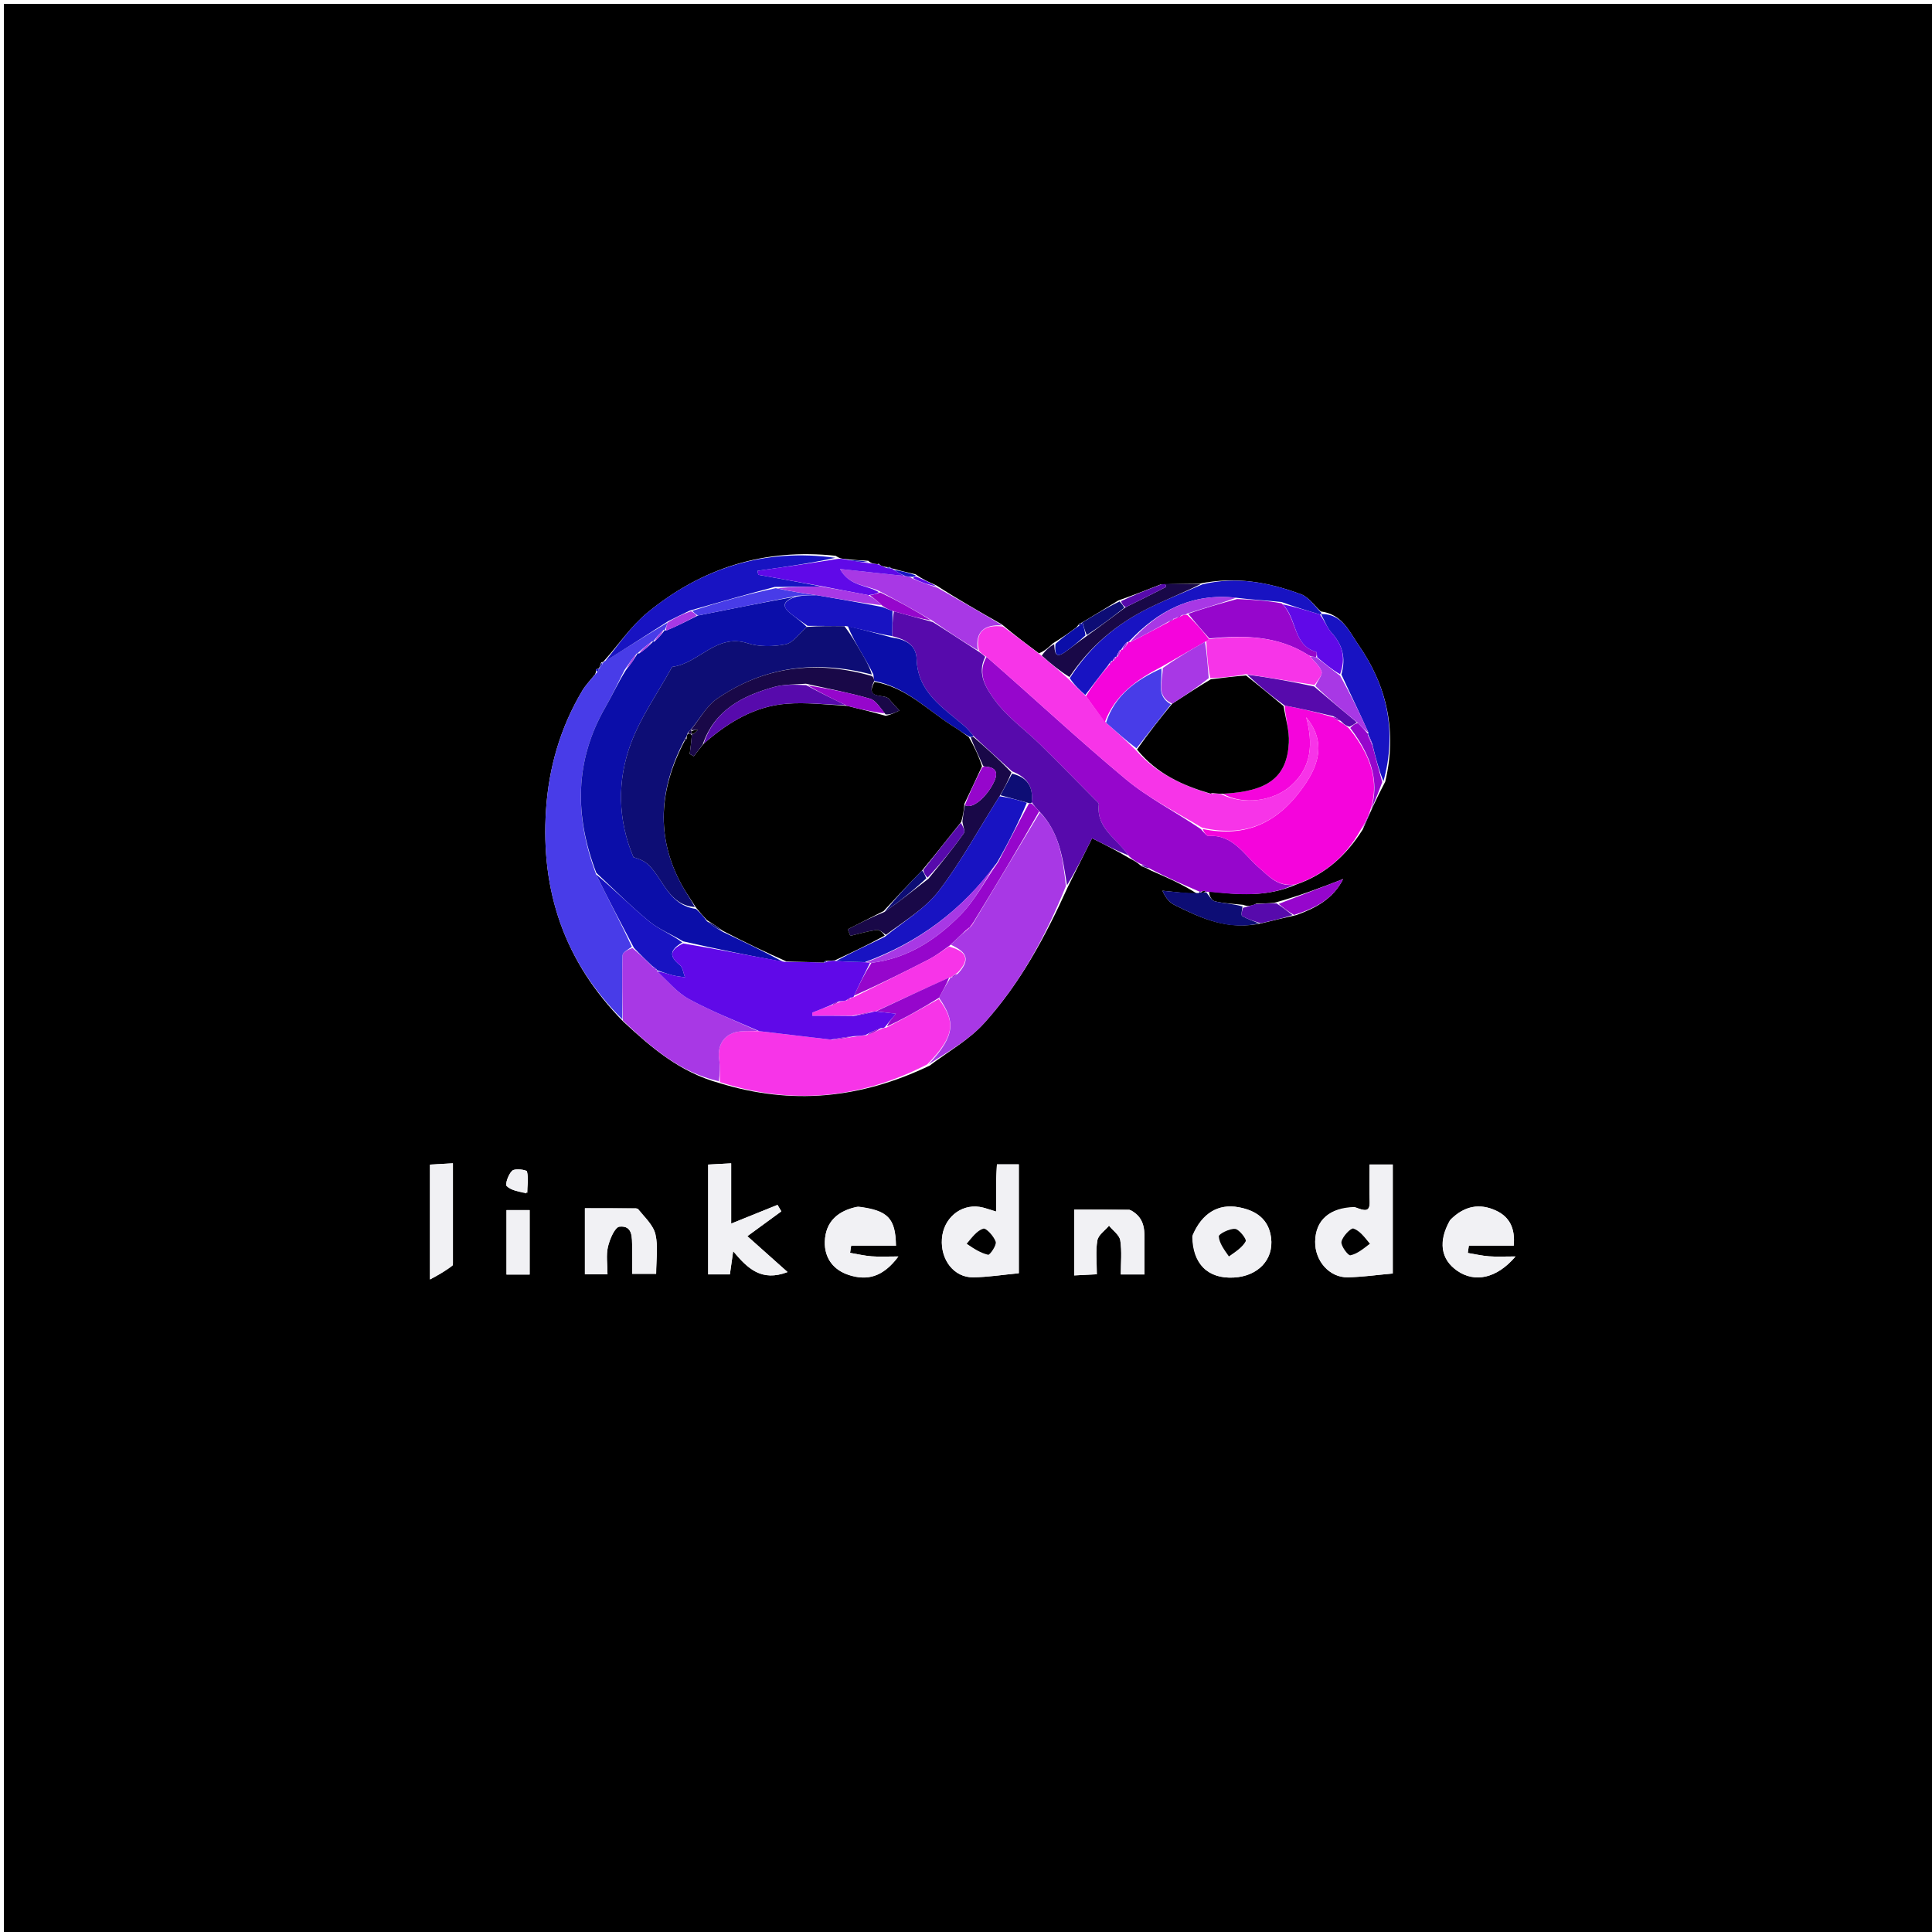 <svg version="1.1" id="Layer_1" xmlns="http://www.w3.org/2000/svg" xmlns:xlink="http://www.w3.org/1999/xlink" x="0px" y="0px"
	 width="100%" viewBox="0 0 500 500" enable-background="new 0 0 500 500" xml:space="preserve">
<path fill="#000000" opacity="1" stroke="none" 
	d="
M331,501 
	C220.667,501 110.833,501 1,501 
	C1,334.333 1,167.667 1,1 
	C167.667,1 334.333,1 501,1 
	C501,167.667 501,334.333 501,501 
	C444.5,501 388,501 331,501 
M155.012,173.002 
	C155.012,173.002 155.004,172.978 154.628,173.088 
	C154.485,173.163 154.215,173.25 154.22,173.311 
	C154.241,173.522 154.357,173.724 154.012,174.509 
	C152.894,175.921 151.6,177.229 150.686,178.762 
	C145.023,188.262 142.025,198.663 141.305,209.609 
	C139.931,230.512 145.992,248.838 161.347,264.425 
	C168.536,271.07 175.876,277.476 186.231,280.312 
	C204.73,286.015 222.614,284.414 240.612,275.767 
	C245.33,272.171 250.711,269.177 254.634,264.859 
	C263.961,254.592 270.52,242.452 276.449,229.337 
	C278.544,225.128 280.638,220.92 282.622,216.934 
	C286.279,218.778 289.187,220.244 292.449,222.201 
	C293.334,222.648 294.219,223.094 295.425,224.177 
	C296.081,224.412 296.737,224.648 297.868,225.299 
	C302.061,227.122 306.253,228.944 310.05,231.466 
	C306.978,231.149 303.906,230.832 300.834,230.515 
	C301.743,232.588 302.803,233.635 304.07,234.263 
	C310.922,237.662 317.841,240.886 326.704,238.897 
	C329.399,238.236 332.095,237.574 335.535,236.814 
	C340.516,235.003 345.021,232.619 347.602,227.499 
	C341.762,229.746 336.348,231.83 329.777,233.652 
	C328.246,233.76 326.714,233.869 325.048,233.871 
	C325.048,233.871 325.238,233.845 324.465,234.185 
	C323.653,234.408 322.842,234.63 321.742,234.17 
	C319.29,233.9 316.789,233.832 314.411,233.256 
	C313.499,233.036 312.867,231.657 312.915,230.691 
	C320.348,231.514 327.777,232.301 335.626,228.853 
	C342.883,226.285 348.319,221.575 352.691,214.639 
	C354.42,210.672 356.15,206.704 358.493,202.31 
	C361.573,189.451 359.029,177.598 351.568,166.893 
	C349.225,163.531 347.447,158.97 341.816,158.238 
	C340.136,156.722 338.704,154.536 336.733,153.806 
	C328.489,150.751 319.993,149.076 310.322,151.065 
	C307.256,151.075 304.19,151.085 300.339,151.269 
	C296.923,152.614 293.506,153.958 289.401,155.415 
	C286.319,157.304 283.237,159.193 280.083,161.078 
	C280.083,161.078 280.05,161.144 279.587,161.246 
	C279.288,161.422 279.134,161.684 278.554,162.375 
	C276.775,163.681 274.996,164.988 272.541,166.46 
	C271.516,167.429 270.491,168.398 268.883,169.077 
	C265.775,166.766 262.666,164.456 259.269,161.587 
	C253.686,158.409 248.103,155.232 242.248,151.456 
	C240.513,150.698 238.777,149.94 236.949,148.628 
	C235.036,148.186 233.122,147.743 230.878,147.112 
	C230.878,147.112 230.496,147.106 230.345,146.737 
	C229.991,146.801 229.637,146.866 228.317,146.505 
	C227.992,146.369 227.668,146.233 227.49,145.939 
	C227.49,145.939 227.361,145.835 227.361,145.835 
	C227.361,145.835 227.423,146.1 226.584,145.948 
	C226.02,145.883 225.456,145.818 224.701,145.128 
	C222.914,145.04 221.127,144.952 218.478,144.631 
	C217.884,144.586 217.29,144.541 216.256,143.84 
	C197.946,141.839 181.666,146.95 167.571,158.531 
	C163.267,162.067 160.048,166.924 156.199,171.181 
	C156.199,171.181 156.187,171.314 155.599,171.428 
	C155.396,171.957 155.193,172.486 155.012,173.002 
M350.549,312.381 
	C344.13,312.513 340.451,315.743 340.365,321.322 
	C340.287,326.338 344.071,330.664 348.813,330.564 
	C352.635,330.484 356.447,329.936 360.446,329.579 
	C360.446,320.231 360.446,310.865 360.446,301.379 
	C358.401,301.379 356.649,301.379 354.44,301.379 
	C354.44,304.727 354.347,307.852 354.468,310.969 
	C354.578,313.814 353.091,313.356 350.549,312.381 
M257.792,305.848 
	C257.792,308.294 257.792,310.741 257.792,313.548 
	C256.001,313.031 254.789,312.531 253.53,312.343 
	C248.519,311.594 244.151,315.333 243.772,320.603 
	C243.381,326.039 246.896,330.623 251.824,330.568 
	C255.736,330.525 259.642,329.892 263.669,329.51 
	C263.669,320.266 263.669,310.889 263.669,301.332 
	C261.648,301.332 259.889,301.332 258.006,301.332 
	C257.929,302.655 257.861,303.804 257.792,305.848 
M189.226,307.669 
	C189.226,305.572 189.226,303.476 189.226,301.071 
	C186.872,301.198 185.132,301.291 183.274,301.391 
	C183.274,311.064 183.274,320.333 183.274,329.813 
	C185.234,329.813 187.007,329.813 188.894,329.813 
	C189.135,328.109 189.374,326.416 189.743,323.809 
	C193.507,328.32 197.087,331.78 203.823,329.21 
	C200.646,326.376 197.757,323.798 193.412,319.922 
	C196.792,317.453 199.499,315.476 202.206,313.498 
	C201.877,312.939 201.549,312.381 201.22,311.822 
	C197.237,313.431 193.253,315.041 189.226,316.668 
	C189.226,314.242 189.226,311.425 189.226,307.669 
M221.833,312.312 
	C216.852,313.3 213.613,316.175 213.466,321.351 
	C213.348,325.538 215.644,328.677 219.721,329.979 
	C224.378,331.467 228.484,330.583 232.502,325.169 
	C229.492,325.169 227.502,325.29 225.534,325.134 
	C223.676,324.986 221.841,324.547 219.996,324.236 
	C220.09,323.625 220.183,323.014 220.277,322.403 
	C224.147,322.403 228.018,322.403 231.87,322.403 
	C231.766,315.269 229.808,313.238 221.833,312.312 
M375.217,315.831 
	C372.138,321.273 372.835,325.928 377.177,328.908 
	C381.641,331.971 387.31,330.946 392.22,325.167 
	C389.284,325.167 387.301,325.284 385.339,325.133 
	C383.502,324.992 381.686,324.567 379.861,324.267 
	C379.953,323.641 380.045,323.015 380.136,322.389 
	C383.994,322.389 387.852,322.389 391.748,322.389 
	C392.176,317.911 390.666,314.923 387.163,313.304 
	C383.018,311.387 379.082,311.972 375.217,315.831 
M308.564,320 
	C308.644,327.102 312.587,331 319.314,330.626 
	C325.57,330.279 329.662,325.992 328.957,320.346 
	C328.347,315.466 325,313.25 320.551,312.433 
	C315.271,311.463 311.074,313.962 308.564,320 
M292.302,313.048 
	C287.434,313.048 282.565,313.048 278.004,313.048 
	C278.004,319.04 278.004,324.439 278.004,330.077 
	C280.097,329.972 281.841,329.884 283.858,329.783 
	C283.858,326.595 283.517,323.727 284,321.005 
	C284.248,319.605 285.964,318.464 287.016,317.206 
	C288.032,318.465 289.707,319.62 289.926,321.005 
	C290.381,323.883 290.064,326.883 290.064,329.828 
	C292.361,329.828 294.144,329.828 296.182,329.828 
	C296.182,327.148 296.191,324.66 296.179,322.172 
	C296.165,318.864 296.66,315.367 292.302,313.048 
M164.683,312.698 
	C160.258,312.698 155.834,312.698 151.374,312.698 
	C151.374,318.788 151.374,324.325 151.374,329.797 
	C153.444,329.797 155.212,329.797 157.218,329.797 
	C157.218,327.263 156.82,324.857 157.336,322.666 
	C157.795,320.717 159.119,317.583 160.319,317.459 
	C163.831,317.096 163.54,320.334 163.603,322.789 
	C163.662,325.089 163.616,327.393 163.616,329.669 
	C165.848,329.669 167.725,329.669 169.809,329.669 
	C169.809,326.02 170.358,322.595 169.631,319.465 
	C169.076,317.073 166.906,315.056 164.683,312.698 
M117.217,327.015 
	C117.217,318.456 117.217,309.898 117.217,301.06 
	C114.794,301.199 113.064,301.298 111.276,301.4 
	C111.276,311.122 111.276,320.38 111.276,331.128 
	C113.722,329.805 115.468,328.861 117.217,327.015 
M131.082,324.376 
	C131.082,326.166 131.082,327.955 131.082,329.857 
	C133.344,329.857 135.131,329.857 137.071,329.857 
	C137.071,324.227 137.071,318.762 137.071,313.168 
	C135.076,313.168 133.204,313.168 131.082,313.168 
	C131.082,316.797 131.082,320.107 131.082,324.376 
M136.488,308.69 
	C136.516,306.834 136.791,304.92 136.383,303.165 
	C136.29,302.765 133.331,302.323 132.593,302.954 
	C131.596,303.807 130.667,306.5 131.13,306.953 
	C132.28,308.08 134.236,308.385 136.488,308.69 
z"/>
<path fill="#9606CC" opacity="1" stroke="none" 
	d="
M310.445,230.766 
	C306.253,228.944 302.061,227.122 297.735,224.893 
	C296.769,224.171 295.937,223.856 295.104,223.541 
	C294.219,223.094 293.334,222.648 292.224,221.627 
	C289.058,216.999 283.653,214.406 284.374,208.155 
	C284.414,207.812 283.819,207.363 283.47,207.011 
	C278.716,202.216 274,197.381 269.177,192.656 
	C265.301,188.857 260.709,185.623 257.543,181.323 
	C255.34,178.331 252.698,174.433 255.324,170 
	C267.517,180.608 279.125,191.476 291.323,201.635 
	C297.194,206.525 304.18,210.078 310.803,214.576 
	C311.576,215.423 312.244,216.407 312.834,216.363 
	C319.022,215.897 322.022,221.231 325.627,224.381 
	C328.606,226.984 330.718,229.478 334.883,228.968 
	C327.777,232.301 320.348,231.514 312.48,230.774 
	C312.044,230.857 312.064,230.937 312.02,230.586 
	C311.463,230.469 310.951,230.703 310.448,230.895 
	C310.456,230.852 310.445,230.766 310.445,230.766 
z"/>
<path fill="#F504DC" opacity="1" stroke="none" 
	d="
M335.255,228.91 
	C330.718,229.478 328.606,226.984 325.627,224.381 
	C322.022,221.231 319.022,215.897 312.834,216.363 
	C312.244,216.407 311.576,215.423 311.247,214.545 
	C322.482,216.835 331.12,213.032 338.077,202.495 
	C342.182,196.277 342.319,190.804 338.041,185.62 
	C339.827,192.314 339.58,198.481 334.074,203.363 
	C329.489,207.428 321.622,208.396 316.452,205.418 
	C328.141,204.871 333.082,201.167 333.549,192.204 
	C333.712,189.081 332.682,185.896 332.486,182.593 
	C336.827,183.407 340.879,184.367 344.998,185.603 
	C345.697,186.188 346.33,186.499 347.174,187.035 
	C347.922,187.569 348.459,187.876 349.125,188.498 
	C355.939,196.881 358.112,205.437 352.069,214.88 
	C348.319,221.575 342.883,226.285 335.255,228.91 
z"/>
<path fill="#483CE8" opacity="1" stroke="none" 
	d="
M161.074,263.805 
	C145.992,248.838 139.931,230.512 141.305,209.609 
	C142.025,198.663 145.023,188.262 150.686,178.762 
	C151.6,177.229 152.894,175.921 154.401,174.122 
	C154.989,173.518 155.061,173.266 155.004,172.978 
	C155.004,172.978 155.012,173.002 155.245,172.88 
	C155.714,172.277 155.95,171.795 156.187,171.314 
	C156.187,171.314 156.199,171.181 156.584,171.095 
	C162.269,167.605 167.568,164.203 172.797,161.097 
	C172.508,161.949 172.287,162.502 172.04,163.036 
	C172.012,163.015 172.045,163.075 171.692,163.055 
	C170.58,164.034 169.82,165.033 169.043,166.03 
	C169.026,166.027 169.023,166.062 168.687,166.029 
	C167.254,167.014 166.158,168.032 165.037,169.028 
	C165.011,169.006 165.045,169.064 164.729,169.179 
	C163.54,170.57 162.667,171.846 161.62,173.412 
	C159.875,176.795 158.444,179.968 156.71,182.966 
	C148.651,196.895 148.69,211.233 154.258,226.274 
	C157.435,232.775 160.686,238.902 163.533,245.047 
	C162.43,245.786 161.146,246.491 161.125,247.231 
	C160.967,252.752 161.06,258.28 161.074,263.805 
z"/>
<path fill="#570AAC" opacity="1" stroke="none" 
	d="
M254.981,169.969 
	C252.698,174.433 255.34,178.331 257.543,181.323 
	C260.709,185.623 265.301,188.857 269.177,192.656 
	C274,197.381 278.716,202.216 283.47,207.011 
	C283.819,207.363 284.414,207.812 284.374,208.155 
	C283.653,214.406 289.058,216.999 292.046,221.381 
	C289.187,220.244 286.279,218.778 282.622,216.934 
	C280.638,220.92 278.544,225.128 276.124,229.133 
	C275.048,222.17 274.225,215.439 268.951,209.964 
	C268.194,209.112 267.596,208.539 266.99,207.57 
	C267.509,203.295 265.542,201.098 261.916,199.611 
	C258.466,196.445 255.181,193.575 251.86,190.394 
	C251.026,189.301 250.269,188.472 249.423,187.746 
	C243.949,183.038 237.484,179.137 237.227,170.601 
	C237.113,166.801 234.195,165.454 230.875,164.625 
	C230.951,162.209 230.97,160.161 231.343,158.212 
	C234.816,159.178 237.934,160.045 241.396,160.978 
	C245.534,163.561 249.329,166.08 253.395,168.716 
	C254.105,169.212 254.543,169.59 254.981,169.969 
z"/>
<path fill="#A838E5" opacity="1" stroke="none" 
	d="
M269.11,210.243 
	C274.225,215.439 275.048,222.17 275.857,229.315 
	C270.52,242.452 263.961,254.592 254.634,264.859 
	C250.711,269.177 245.33,272.171 240.311,275.447 
	C247.443,267.896 247.184,264.265 243.016,258.224 
	C244.042,256.272 245.016,254.614 245.998,252.978 
	C246.006,253 245.961,252.99 246.262,252.988 
	C247.042,252.666 247.521,252.347 248.153,251.706 
	C251.748,247.639 249.232,246.043 246.073,244.487 
	C247.394,243.159 248.552,242.081 249.985,240.909 
	C250.508,240.532 250.757,240.247 251.007,239.986 
	C251.009,240.01 250.961,240.005 251.212,239.859 
	C251.643,239.376 251.823,239.038 252.171,238.424 
	C257.929,228.847 263.52,219.545 269.11,210.243 
z"/>
<path fill="#F734E8" opacity="1" stroke="none" 
	d="
M242.964,258.519 
	C247.184,264.265 247.443,267.896 239.959,275.461 
	C222.614,284.414 204.73,286.015 186.3,280.037 
	C186.292,277.866 186.37,275.949 186.109,274.079 
	C185.562,270.174 187.714,267.256 191.644,266.923 
	C193.118,266.798 194.606,266.832 196.493,266.861 
	C202.929,267.634 208.959,268.339 215.396,269.091 
	C217.629,268.84 219.455,268.543 221.62,268.228 
	C222.631,268.098 223.301,267.985 224.348,267.909 
	C225.882,267.354 227.04,266.762 228.407,266.129 
	C228.616,266.088 229.013,265.934 229.38,265.957 
	C234.153,263.493 238.559,261.006 242.964,258.519 
z"/>
<path fill="#F734E8" opacity="1" stroke="none" 
	d="
M255.324,170 
	C254.543,169.59 254.105,169.212 253.344,168.411 
	C252.3,163.605 254.622,161.529 259.557,162.146 
	C262.666,164.456 265.775,166.766 269.327,169.527 
	C272.045,171.837 274.321,173.697 276.678,175.86 
	C278.133,177.401 279.507,178.638 281.043,180.179 
	C282.788,182.601 284.37,184.719 286.246,187.021 
	C288.99,189.44 291.44,191.675 294.029,194.226 
	C299.354,200.259 306.07,203.279 313.316,205.479 
	C313.332,205.567 313.571,205.628 313.571,205.628 
	C313.571,205.628 313.728,205.438 314.109,205.357 
	C315,205.355 315.51,205.435 316.021,205.515 
	C321.622,208.396 329.489,207.428 334.074,203.363 
	C339.58,198.481 339.827,192.314 338.041,185.62 
	C342.319,190.804 342.182,196.277 338.077,202.495 
	C331.12,213.032 322.482,216.835 311.105,214.206 
	C304.18,210.078 297.194,206.525 291.323,201.635 
	C279.125,191.476 267.517,180.608 255.324,170 
z"/>
<path fill="#A838E5" opacity="1" stroke="none" 
	d="
M196.087,266.793 
	C194.606,266.832 193.118,266.798 191.644,266.923 
	C187.714,267.256 185.562,270.174 186.109,274.079 
	C186.37,275.949 186.292,277.866 186.048,279.847 
	C175.876,277.476 168.536,271.07 161.21,264.115 
	C161.06,258.28 160.967,252.752 161.125,247.231 
	C161.146,246.491 162.43,245.786 163.671,245.341 
	C165.767,247.104 167.321,248.591 168.989,250.305 
	C169.386,250.705 169.67,250.877 169.976,251.039 
	C169.998,251.029 169.954,251.063 170.079,251.381 
	C172.89,254.029 175.274,256.91 178.324,258.57 
	C184.042,261.684 190.144,264.092 196.087,266.793 
z"/>
<path fill="#F1F1F4" opacity="1" stroke="none" 
	d="
M350.962,312.526 
	C353.091,313.356 354.578,313.814 354.468,310.969 
	C354.347,307.852 354.44,304.727 354.44,301.379 
	C356.649,301.379 358.401,301.379 360.446,301.379 
	C360.446,310.865 360.446,320.231 360.446,329.579 
	C356.447,329.936 352.635,330.484 348.813,330.564 
	C344.071,330.664 340.287,326.338 340.365,321.322 
	C340.451,315.743 344.13,312.513 350.962,312.526 
M354.597,321.491 
	C353.18,320.232 351.921,318.509 350.267,317.946 
	C349.622,317.726 347.442,319.987 347.17,321.358 
	C346.962,322.404 348.889,324.983 349.468,324.868 
	C351.234,324.518 352.808,323.195 354.597,321.491 
z"/>
<path fill="#F1F1F4" opacity="1" stroke="none" 
	d="
M257.793,305.4 
	C257.861,303.804 257.929,302.655 258.006,301.332 
	C259.889,301.332 261.648,301.332 263.669,301.332 
	C263.669,310.889 263.669,320.266 263.669,329.51 
	C259.642,329.892 255.736,330.525 251.824,330.568 
	C246.896,330.623 243.381,326.039 243.772,320.603 
	C244.151,315.333 248.519,311.594 253.53,312.343 
	C254.789,312.531 256.001,313.031 257.792,313.548 
	C257.792,310.741 257.792,308.294 257.793,305.4 
M250.214,322.286 
	C252.041,323.165 253.811,324.29 255.738,324.731 
	C256.166,324.829 257.967,322.251 257.685,321.373 
	C257.229,319.957 255.216,317.757 254.486,317.976 
	C252.835,318.471 251.567,320.24 250.214,322.286 
z"/>
<path fill="#F1F1F4" opacity="1" stroke="none" 
	d="
M189.226,308.138 
	C189.226,311.425 189.226,314.242 189.226,316.668 
	C193.253,315.041 197.237,313.431 201.22,311.822 
	C201.549,312.381 201.877,312.939 202.206,313.498 
	C199.499,315.476 196.792,317.453 193.412,319.922 
	C197.757,323.798 200.646,326.376 203.823,329.21 
	C197.087,331.78 193.507,328.32 189.743,323.809 
	C189.374,326.416 189.135,328.109 188.894,329.813 
	C187.007,329.813 185.234,329.813 183.274,329.813 
	C183.274,320.333 183.274,311.064 183.274,301.391 
	C185.132,301.291 186.872,301.198 189.226,301.071 
	C189.226,303.476 189.226,305.572 189.226,308.138 
z"/>
<path fill="#1813C2" opacity="1" stroke="none" 
	d="
M172.867,160.8 
	C167.568,164.203 162.269,167.605 156.651,171.092 
	C160.048,166.924 163.267,162.067 167.571,158.531 
	C181.666,146.95 197.946,141.839 216.201,144.366 
	C209.444,145.835 202.742,146.779 196.04,147.722 
	C196.106,148.065 196.172,148.408 196.238,148.751 
	C201.798,149.753 207.358,150.754 212.463,151.775 
	C208.313,151.835 204.619,151.875 200.504,151.888 
	C192.999,153.881 185.914,155.903 178.509,158.021 
	C176.415,159.012 174.641,159.906 172.867,160.8 
z"/>
<path fill="#1813C2" opacity="1" stroke="none" 
	d="
M280.88,179.875 
	C279.507,178.638 278.133,177.401 276.854,175.511 
	C282.103,167.236 288.945,161.521 297.122,157.452 
	C301.703,155.173 306.484,153.296 311.174,151.237 
	C319.993,149.076 328.489,150.751 336.733,153.806 
	C338.704,154.536 340.136,156.722 341.929,158.595 
	C342.042,158.953 341.931,159.072 341.568,159.008 
	C338.107,157.98 335.009,157.014 331.646,155.798 
	C327.638,155.375 323.895,155.204 319.898,154.694 
	C308.409,153.405 299.588,158.13 292.12,166.091 
	C292.112,166.123 292.05,166.147 291.716,166.145 
	C290.983,166.782 290.583,167.421 290.17,168.102 
	C290.156,168.143 290.08,168.187 289.8,168.282 
	C289.331,168.9 289.142,169.423 288.974,169.967 
	C288.995,169.989 288.94,169.964 288.666,169.982 
	C288.249,170.316 288.106,170.632 287.979,170.968 
	C287.995,170.989 287.948,170.966 287.672,171.015 
	C287.243,171.395 287.09,171.725 286.702,172.278 
	C284.605,174.959 282.743,177.417 280.88,179.875 
z"/>
<path fill="#F1F1F4" opacity="1" stroke="none" 
	d="
M222.223,312.278 
	C229.808,313.238 231.766,315.269 231.87,322.403 
	C228.018,322.403 224.147,322.403 220.277,322.403 
	C220.183,323.014 220.09,323.625 219.996,324.236 
	C221.841,324.547 223.676,324.986 225.534,325.134 
	C227.502,325.29 229.492,325.169 232.502,325.169 
	C228.484,330.583 224.378,331.467 219.721,329.979 
	C215.644,328.677 213.348,325.538 213.466,321.351 
	C213.613,316.175 216.852,313.3 222.223,312.278 
z"/>
<path fill="#F1F1F4" opacity="1" stroke="none" 
	d="
M375.474,315.557 
	C379.082,311.972 383.018,311.387 387.163,313.304 
	C390.666,314.923 392.176,317.911 391.748,322.389 
	C387.852,322.389 383.994,322.389 380.136,322.389 
	C380.045,323.015 379.953,323.641 379.861,324.267 
	C381.686,324.567 383.502,324.992 385.339,325.133 
	C387.301,325.284 389.284,325.167 392.22,325.167 
	C387.31,330.946 381.641,331.971 377.177,328.908 
	C372.835,325.928 372.138,321.273 375.474,315.557 
z"/>
<path fill="#A838E5" opacity="1" stroke="none" 
	d="
M259.413,161.866 
	C254.622,161.529 252.3,163.605 253.073,168.293 
	C249.329,166.08 245.534,163.561 241.323,160.644 
	C236.608,157.861 232.309,155.475 227.639,153.019 
	C224.261,151.298 219.956,151.854 217.381,147.254 
	C223.624,147.931 228.812,148.493 234.34,149.087 
	C235.128,149.21 235.574,149.301 236.119,149.707 
	C238.318,150.699 240.419,151.376 242.519,152.054 
	C248.103,155.232 253.686,158.409 259.413,161.866 
z"/>
<path fill="#F1F1F4" opacity="1" stroke="none" 
	d="
M308.656,319.634 
	C311.074,313.962 315.271,311.463 320.551,312.433 
	C325,313.25 328.347,315.466 328.957,320.346 
	C329.662,325.992 325.57,330.279 319.314,330.626 
	C312.587,331 308.644,327.102 308.656,319.634 
M318.445,325.207 
	C319.825,323.916 321.53,322.802 322.392,321.227 
	C322.66,320.738 320.726,318.145 319.652,318.041 
	C318.237,317.903 315.381,319.362 315.424,319.975 
	C315.547,321.734 316.818,323.412 318.445,325.207 
z"/>
<path fill="#F1F1F4" opacity="1" stroke="none" 
	d="
M292.66,313.203 
	C296.66,315.367 296.165,318.864 296.179,322.172 
	C296.191,324.66 296.182,327.148 296.182,329.828 
	C294.144,329.828 292.361,329.828 290.064,329.828 
	C290.064,326.883 290.381,323.883 289.926,321.005 
	C289.707,319.62 288.032,318.465 287.016,317.206 
	C285.964,318.464 284.248,319.605 284,321.005 
	C283.517,323.727 283.858,326.595 283.858,329.783 
	C281.841,329.884 280.097,329.972 278.004,330.077 
	C278.004,324.439 278.004,319.04 278.004,313.048 
	C282.565,313.048 287.434,313.048 292.66,313.203 
z"/>
<path fill="#F1F1F4" opacity="1" stroke="none" 
	d="
M165.069,312.784 
	C166.906,315.056 169.076,317.073 169.631,319.465 
	C170.358,322.595 169.809,326.02 169.809,329.669 
	C167.725,329.669 165.848,329.669 163.616,329.669 
	C163.616,327.393 163.662,325.089 163.603,322.789 
	C163.54,320.334 163.831,317.096 160.319,317.459 
	C159.119,317.583 157.795,320.717 157.336,322.666 
	C156.82,324.857 157.218,327.263 157.218,329.797 
	C155.212,329.797 153.444,329.797 151.374,329.797 
	C151.374,324.325 151.374,318.788 151.374,312.698 
	C155.834,312.698 160.258,312.698 165.069,312.784 
z"/>
<path fill="#1813C2" opacity="1" stroke="none" 
	d="
M342.097,158.893 
	C347.447,158.97 349.225,163.531 351.568,166.893 
	C359.029,177.598 361.573,189.451 358.033,202.199 
	C356.777,199.037 355.98,195.985 355.164,192.589 
	C354.78,191.472 354.415,190.698 354.037,189.958 
	C354.023,189.992 354.096,189.99 354.145,189.595 
	C351.852,184.45 349.51,179.7 347.151,174.558 
	C348.386,170.198 347.405,166.851 344.629,163.775 
	C343.445,162.464 342.813,160.655 341.931,159.072 
	C341.931,159.072 342.042,158.953 342.097,158.893 
z"/>
<path fill="#F1F1F4" opacity="1" stroke="none" 
	d="
M117.216,327.466 
	C115.468,328.861 113.722,329.805 111.276,331.128 
	C111.276,320.38 111.276,311.122 111.276,301.4 
	C113.064,301.298 114.794,301.199 117.217,301.06 
	C117.217,309.898 117.217,318.456 117.216,327.466 
z"/>
<path fill="#6009E8" opacity="1" stroke="none" 
	d="
M233.999,149.055 
	C228.812,148.493 223.624,147.931 217.381,147.254 
	C219.956,151.854 224.261,151.298 227.427,153.247 
	C226.781,153.717 225.974,153.889 224.738,154.02 
	C220.511,153.237 216.714,152.496 212.918,151.756 
	C207.358,150.754 201.798,149.753 196.238,148.751 
	C196.172,148.408 196.106,148.065 196.04,147.722 
	C202.742,146.779 209.444,145.835 216.421,144.694 
	C217.29,144.541 217.884,144.586 219.189,144.844 
	C221.564,145.289 223.228,145.521 224.892,145.753 
	C225.456,145.818 226.02,145.883 226.984,146.012 
	C227.384,146.076 227.343,146.097 227.343,146.097 
	C227.668,146.233 227.992,146.369 228.941,146.783 
	C229.565,147.061 230.029,147.136 230.029,147.136 
	C230.029,147.136 230.496,147.106 230.496,147.106 
	C230.496,147.106 230.878,147.112 231.222,147.413 
	C232.377,148.161 233.188,148.608 233.999,149.055 
z"/>
<path fill="#190848" opacity="1" stroke="none" 
	d="
M310.748,151.151 
	C306.484,153.296 301.703,155.173 297.122,157.452 
	C288.945,161.521 282.103,167.236 276.772,175.207 
	C274.321,173.697 272.045,171.837 269.618,169.672 
	C270.491,168.398 271.516,167.429 272.823,166.708 
	C272.966,168.86 273.085,170.527 275.568,168.791 
	C277.386,167.52 279.088,166.083 281.168,164.658 
	C284.656,162.16 287.818,159.724 291.327,157.146 
	C295.056,155.307 298.438,153.613 301.805,151.889 
	C301.838,151.872 301.711,151.437 301.582,151.249 
	C301.51,151.143 301.282,151.143 301.124,151.096 
	C304.19,151.085 307.256,151.075 310.748,151.151 
z"/>
<path fill="#F1F1F4" opacity="1" stroke="none" 
	d="
M131.082,323.897 
	C131.082,320.107 131.082,316.797 131.082,313.168 
	C133.204,313.168 135.076,313.168 137.071,313.168 
	C137.071,318.762 137.071,324.227 137.071,329.857 
	C135.131,329.857 133.344,329.857 131.082,329.857 
	C131.082,327.955 131.082,326.166 131.082,323.897 
z"/>
<path fill="#0D0D75" opacity="1" stroke="none" 
	d="
M310.247,231.116 
	C310.445,230.766 310.456,230.852 310.854,230.98 
	C311.523,231.051 311.793,230.994 312.064,230.937 
	C312.064,230.937 312.044,230.857 312.076,230.832 
	C312.867,231.657 313.499,233.036 314.411,233.256 
	C316.789,233.832 319.29,233.9 321.56,234.591 
	C321.395,235.722 321.155,236.879 321.477,237.066 
	C322.844,237.859 324.379,238.365 325.852,238.976 
	C317.841,240.886 310.922,237.662 304.07,234.263 
	C302.803,233.635 301.743,232.588 300.834,230.515 
	C303.906,230.832 306.978,231.149 310.247,231.116 
z"/>
<path fill="#9606CC" opacity="1" stroke="none" 
	d="
M330.933,233.914 
	C336.348,231.83 341.762,229.746 347.602,227.499 
	C345.021,232.619 340.516,235.003 334.897,236.786 
	C333.15,235.81 332.042,234.862 330.933,233.914 
z"/>
<path fill="#9606CC" opacity="1" stroke="none" 
	d="
M355.182,192.933 
	C355.98,195.985 356.777,199.037 357.727,202.413 
	C356.15,206.704 354.42,210.672 352.38,214.76 
	C358.112,205.437 355.939,196.881 349.433,188.402 
	C350.129,187.64 350.645,187.288 351.422,187.095 
	C352.488,188.166 353.292,189.078 354.096,189.99 
	C354.096,189.99 354.023,189.992 354.044,190.304 
	C354.437,191.389 354.81,192.161 355.182,192.933 
z"/>
<path fill="#570AAC" opacity="1" stroke="none" 
	d="
M330.355,233.783 
	C332.042,234.862 333.15,235.81 334.524,236.835 
	C332.095,237.574 329.399,238.236 326.278,238.937 
	C324.379,238.365 322.844,237.859 321.477,237.066 
	C321.155,236.879 321.395,235.722 321.703,234.932 
	C322.842,234.63 323.653,234.408 324.818,234.018 
	C325.171,233.85 325.183,233.977 325.183,233.977 
	C326.714,233.869 328.246,233.76 330.355,233.783 
z"/>
<path fill="#F1F1F4" opacity="1" stroke="none" 
	d="
M136.178,308.855 
	C134.236,308.385 132.28,308.08 131.13,306.953 
	C130.667,306.5 131.596,303.807 132.593,302.954 
	C133.331,302.323 136.29,302.765 136.383,303.165 
	C136.791,304.92 136.516,306.834 136.178,308.855 
z"/>
<path fill="#0D0D75" opacity="1" stroke="none" 
	d="
M290.979,157.289 
	C287.818,159.724 284.656,162.16 281.249,164.365 
	C280.721,163.117 280.438,162.099 280.156,161.082 
	C283.237,159.193 286.319,157.304 289.758,155.642 
	C290.403,156.342 290.691,156.815 290.979,157.289 
z"/>
<path fill="#570AAC" opacity="1" stroke="none" 
	d="
M291.327,157.146 
	C290.691,156.815 290.403,156.342 290.102,155.586 
	C293.506,153.958 296.923,152.614 300.731,151.182 
	C301.282,151.143 301.51,151.143 301.582,151.249 
	C301.711,151.437 301.838,151.872 301.805,151.889 
	C298.438,153.613 295.056,155.307 291.327,157.146 
z"/>
<path fill="#0B0EA9" opacity="1" stroke="none" 
	d="
M280.119,161.08 
	C280.438,162.099 280.721,163.117 280.923,164.427 
	C279.088,166.083 277.386,167.52 275.568,168.791 
	C273.085,170.527 272.966,168.86 273.161,166.625 
	C274.996,164.988 276.775,163.681 279.04,162.109 
	C279.776,161.668 279.951,161.434 280.05,161.144 
	C280.05,161.144 280.083,161.078 280.119,161.08 
z"/>
<path fill="#6009E8" opacity="1" stroke="none" 
	d="
M242.384,151.755 
	C240.419,151.376 238.318,150.699 236.281,149.63 
	C236.576,149.207 236.808,149.188 237.041,149.182 
	C238.777,149.94 240.513,150.698 242.384,151.755 
z"/>
<path fill="#1813C2" opacity="1" stroke="none" 
	d="
M236.995,148.905 
	C236.808,149.188 236.576,149.207 236.183,149.315 
	C235.574,149.301 235.128,149.21 234.34,149.087 
	C233.188,148.608 232.377,148.161 231.388,147.508 
	C233.122,147.743 235.036,148.186 236.995,148.905 
z"/>
<path fill="#1813C2" opacity="1" stroke="none" 
	d="
M224.797,145.441 
	C223.228,145.521 221.564,145.289 219.62,144.96 
	C221.127,144.952 222.914,145.04 224.797,145.441 
z"/>
<path fill="#570AAC" opacity="1" stroke="none" 
	d="
M295.265,223.859 
	C295.937,223.856 296.769,224.171 297.497,224.685 
	C296.737,224.648 296.081,224.412 295.265,223.859 
z"/>
<path fill="#1813C2" opacity="1" stroke="none" 
	d="
M230.421,146.921 
	C230.496,147.106 230.029,147.136 230.029,147.136 
	C230.029,147.136 229.565,147.061 229.424,146.996 
	C229.637,146.866 229.991,146.801 230.421,146.921 
z"/>
<path fill="#1813C2" opacity="1" stroke="none" 
	d="
M154.816,173.033 
	C155.061,173.266 154.989,173.518 154.614,173.831 
	C154.357,173.724 154.241,173.522 154.22,173.311 
	C154.215,173.25 154.485,173.163 154.816,173.033 
z"/>
<path fill="#1813C2" opacity="1" stroke="none" 
	d="
M155.893,171.371 
	C155.95,171.795 155.714,172.277 155.234,172.886 
	C155.193,172.486 155.396,171.957 155.893,171.371 
z"/>
<path fill="#9606CC" opacity="1" stroke="none" 
	d="
M325.116,233.924 
	C325.183,233.977 325.171,233.85 325.204,233.848 
	C325.238,233.845 325.048,233.871 325.116,233.924 
z"/>
<path fill="#1813C2" opacity="1" stroke="none" 
	d="
M227.417,146.018 
	C227.343,146.097 227.384,146.076 227.404,146.088 
	C227.423,146.1 227.361,145.835 227.361,145.835 
	C227.361,145.835 227.49,145.939 227.417,146.018 
z"/>
<path fill="#0D0D75" opacity="1" stroke="none" 
	d="
M279.819,161.195 
	C279.951,161.434 279.776,161.668 279.325,161.937 
	C279.134,161.684 279.288,161.422 279.819,161.195 
z"/>
<path fill="#000000" opacity="1" stroke="none" 
	d="
M312.02,230.586 
	C311.793,230.994 311.523,231.051 310.846,231.023 
	C310.951,230.703 311.463,230.469 312.02,230.586 
z"/>
<path fill="#000000" opacity="1" stroke="none" 
	d="
M313.3,205.391 
	C306.07,203.279 299.354,200.259 294.257,193.982 
	C297.243,189.707 300.141,185.991 303.364,182.121 
	C306.778,179.915 309.868,177.863 313.362,175.793 
	C316.562,175.408 319.359,175.04 322.484,174.813 
	C325.941,177.548 329.069,180.144 332.197,182.739 
	C332.682,185.896 333.712,189.081 333.549,192.204 
	C333.082,201.167 328.141,204.871 316.452,205.418 
	C315.51,205.435 315,205.355 314.012,205.268 
	C313.533,205.261 313.3,205.391 313.3,205.391 
z"/>
<path fill="#570AAC" opacity="1" stroke="none" 
	d="
M332.486,182.593 
	C329.069,180.144 325.941,177.548 322.763,174.613 
	C328.429,175.318 334.144,176.362 340.074,177.657 
	C343.912,180.918 347.537,183.927 351.161,186.937 
	C350.645,187.288 350.129,187.64 349.305,188.088 
	C348.459,187.876 347.922,187.569 347.142,186.733 
	C346.243,185.912 345.587,185.619 344.932,185.327 
	C340.879,184.367 336.827,183.407 332.486,182.593 
z"/>
<path fill="#9606CC" opacity="1" stroke="none" 
	d="
M344.998,185.603 
	C345.587,185.619 346.243,185.912 346.93,186.506 
	C346.33,186.499 345.697,186.188 344.998,185.603 
z"/>
<path fill="#0B0EA9" opacity="1" stroke="none" 
	d="
M154.332,225.901 
	C148.69,211.233 148.651,196.895 156.71,182.966 
	C158.444,179.968 159.875,176.795 161.992,173.403 
	C163.374,171.757 164.209,170.41 165.045,169.064 
	C165.045,169.064 165.011,169.006 165.364,169.148 
	C166.819,168.214 167.921,167.138 169.023,166.062 
	C169.023,166.062 169.026,166.027 169.385,166.021 
	C170.512,165.035 171.279,164.055 172.045,163.075 
	C172.045,163.075 172.012,163.015 172.383,163.197 
	C175.262,162.04 177.771,160.701 180.645,159.289 
	C189.337,157.549 197.664,155.883 205.739,154.44 
	C203.068,155.417 202.049,156.631 204.398,158.618 
	C205.842,159.84 207.46,160.856 208.771,162.247 
	C206.812,164.001 205.259,166.356 203.314,166.744 
	C200.151,167.374 196.502,167.437 193.465,166.467 
	C185.356,163.876 180.866,171.693 174.072,172.561 
	C173.95,172.576 173.828,172.785 173.75,172.928 
	C170.215,179.335 165.905,185.45 163.34,192.226 
	C159.629,202.028 159.896,212.267 163.94,221.847 
	C165.552,222.295 166.966,222.931 167.978,223.961 
	C171.782,227.833 173.171,234.25 180.114,235.229 
	C181.245,236.279 182.09,237.197 182.989,238.457 
	C184.319,239.561 185.594,240.323 187.19,241.224 
	C192.694,243.839 197.877,246.317 202.613,248.902 
	C193.788,247.301 185.41,245.592 176.81,243.626 
	C173.704,241.756 170.511,240.518 168.003,238.449 
	C163.239,234.517 158.867,230.11 154.332,225.901 
z"/>
<path fill="#1813C2" opacity="1" stroke="none" 
	d="
M154.258,226.274 
	C158.867,230.11 163.239,234.517 168.003,238.449 
	C170.511,240.518 173.704,241.756 176.587,243.906 
	C173.309,245.832 173.098,247.458 175.931,249.739 
	C176.723,250.377 176.847,251.844 177.278,252.93 
	C176.177,252.753 175.053,252.659 173.98,252.377 
	C172.617,252.019 171.294,251.508 169.954,251.063 
	C169.954,251.063 169.998,251.029 169.887,250.792 
	C169.476,250.396 169.176,250.237 168.876,250.078 
	C167.321,248.591 165.767,247.104 164.075,245.323 
	C160.686,238.902 157.435,232.775 154.258,226.274 
z"/>
<path fill="#A838E5" opacity="1" stroke="none" 
	d="
M180.28,159.362 
	C177.771,160.701 175.262,162.04 172.41,163.217 
	C172.287,162.502 172.508,161.949 172.797,161.097 
	C174.641,159.906 176.415,159.012 178.825,158.18 
	C179.733,158.615 180.006,158.989 180.28,159.362 
z"/>
<path fill="#A838E5" opacity="1" stroke="none" 
	d="
M171.692,163.055 
	C171.279,164.055 170.512,165.035 169.402,166.024 
	C169.82,165.033 170.58,164.034 171.692,163.055 
z"/>
<path fill="#A838E5" opacity="1" stroke="none" 
	d="
M164.729,169.179 
	C164.209,170.41 163.374,171.757 162.166,173.113 
	C162.667,171.846 163.54,170.57 164.729,169.179 
z"/>
<path fill="#A838E5" opacity="1" stroke="none" 
	d="
M168.687,166.029 
	C167.921,167.138 166.819,168.214 165.389,169.17 
	C166.158,168.032 167.254,167.014 168.687,166.029 
z"/>
<path fill="#9606CC" opacity="1" stroke="none" 
	d="
M249.709,241.002 
	C248.552,242.081 247.394,243.159 245.789,244.693 
	C243.672,246.217 242.075,247.427 240.32,248.329 
	C233.915,251.62 227.457,254.808 221.044,257.676 
	C222.425,254.622 223.782,251.926 225.532,249.188 
	C235.085,248.002 242.373,243.074 248.561,236.804 
	C252.362,232.952 254.926,227.879 258.318,223.122 
	C261.086,217.898 263.581,212.905 266.308,207.919 
	C266.539,207.926 266.999,207.966 266.999,207.966 
	C267.596,208.539 268.194,209.112 268.951,209.964 
	C263.52,219.545 257.929,228.847 251.954,238.61 
	C251.367,239.382 251.164,239.693 250.961,240.005 
	C250.961,240.005 251.009,240.01 250.755,240.107 
	C250.237,240.47 249.973,240.736 249.709,241.002 
z"/>
<path fill="#190848" opacity="1" stroke="none" 
	d="
M251.897,190.705 
	C255.181,193.575 258.466,196.445 261.76,199.919 
	C260.816,202.283 259.861,204.045 258.676,206.068 
	C253.345,214.462 248.771,222.998 242.952,230.578 
	C239.381,235.229 233.903,238.417 229.279,241.943 
	C228.44,241.284 227.549,240.563 226.779,240.676 
	C224.514,241.005 222.298,241.666 220.062,242.197 
	C219.841,241.628 219.62,241.059 219.398,240.49 
	C222.49,238.921 225.582,237.352 228.912,235.999 
	C232.758,233.332 236.366,230.449 240.293,227.395 
	C243.584,223.379 246.628,219.587 249.447,215.634 
	C249.847,215.073 249.152,213.733 249.067,212.516 
	C249.311,210.858 249.452,209.436 249.719,208.368 
	C251.63,209.583 255.526,206.142 257.318,202.208 
	C258.501,199.61 257.423,198.548 254.882,198.367 
	C254.721,198.356 254.556,198.39 254.373,198.063 
	C253.232,195.452 252.111,193.182 251.219,190.865 
	C251.446,190.818 251.897,190.705 251.897,190.705 
z"/>
<path fill="#0B0EA9" opacity="1" stroke="none" 
	d="
M251.86,190.394 
	C251.897,190.705 251.446,190.818 250.933,190.69 
	C249.344,189.804 248.306,188.984 247.186,188.297 
	C240.365,184.119 234.72,177.859 226.261,176.222 
	C226.145,175.625 226.086,175.279 226.033,174.553 
	C225.017,172.448 223.979,170.731 222.972,168.996 
	C221.635,166.692 220.322,164.374 219.419,162.041 
	C223.5,163.011 227.16,164.001 230.819,164.992 
	C234.195,165.454 237.113,166.801 237.227,170.601 
	C237.484,179.137 243.949,183.038 249.423,187.746 
	C250.269,188.472 251.026,189.301 251.86,190.394 
z"/>
<path fill="#1813C2" opacity="1" stroke="none" 
	d="
M230.875,164.625 
	C227.16,164.001 223.5,163.011 218.965,162.031 
	C215.06,162.016 212.03,161.99 209,161.964 
	C207.46,160.856 205.842,159.84 204.398,158.618 
	C202.049,156.631 203.068,155.417 206.154,154.384 
	C208.217,154.071 209.615,154.037 211.424,154.045 
	C217.276,155.041 222.717,155.996 228.423,157.11 
	C229.455,157.55 230.222,157.831 230.988,158.113 
	C230.97,160.161 230.951,162.209 230.875,164.625 
z"/>
<path fill="#9606CC" opacity="1" stroke="none" 
	d="
M231.343,158.212 
	C230.222,157.831 229.455,157.55 228.367,156.785 
	C227.087,155.554 226.127,154.808 225.167,154.062 
	C225.974,153.889 226.781,153.717 227.799,153.317 
	C232.309,155.475 236.608,157.861 240.979,160.579 
	C237.934,160.045 234.816,159.178 231.343,158.212 
z"/>
<path fill="#0D0D75" opacity="1" stroke="none" 
	d="
M258.907,205.807 
	C259.861,204.045 260.816,202.283 261.926,200.215 
	C265.542,201.098 267.509,203.295 266.99,207.57 
	C266.999,207.966 266.539,207.926 265.975,207.756 
	C263.243,206.993 261.075,206.4 258.907,205.807 
z"/>
<path fill="#F734E8" opacity="1" stroke="none" 
	d="
M221.02,258.034 
	C227.457,254.808 233.915,251.62 240.32,248.329 
	C242.075,247.427 243.672,246.217 245.626,244.943 
	C249.232,246.043 251.748,247.639 247.846,251.694 
	C246.91,252.333 246.436,252.661 245.961,252.99 
	C245.961,252.99 246.006,253 245.644,253.014 
	C239.099,255.931 232.916,258.834 226.537,261.76 
	C226.341,261.784 225.959,261.878 225.573,261.87 
	C223.739,262.197 222.291,262.534 220.397,262.879 
	C216.713,262.888 213.474,262.888 210.235,262.888 
	C210.229,262.613 210.224,262.338 210.219,262.064 
	C211.845,261.411 213.471,260.758 215.402,260.096 
	C216.23,259.801 216.753,259.514 217.564,259.197 
	C218.23,259.081 218.607,258.998 219.239,258.878 
	C219.745,258.619 219.998,258.396 220.446,258.159 
	C220.642,258.144 221.02,258.034 221.02,258.034 
z"/>
<path fill="#9606CC" opacity="1" stroke="none" 
	d="
M226.732,261.737 
	C232.916,258.834 239.099,255.931 245.636,252.992 
	C245.016,254.614 244.042,256.272 243.016,258.224 
	C238.559,261.006 234.153,263.493 229.524,265.661 
	C230.049,264.467 230.797,263.592 231.856,262.351 
	C229.676,262.09 228.204,261.913 226.732,261.737 
z"/>
<path fill="#9606CC" opacity="1" stroke="none" 
	d="
M246.262,252.988 
	C246.436,252.661 246.91,252.333 247.693,252.016 
	C247.521,252.347 247.042,252.666 246.262,252.988 
z"/>
<path fill="#F734E8" opacity="1" stroke="none" 
	d="
M249.985,240.909 
	C249.973,240.736 250.237,240.47 250.753,240.083 
	C250.757,240.247 250.508,240.532 249.985,240.909 
z"/>
<path fill="#F734E8" opacity="1" stroke="none" 
	d="
M251.212,239.859 
	C251.164,239.693 251.367,239.382 251.787,238.885 
	C251.823,239.038 251.643,239.376 251.212,239.859 
z"/>
<path fill="#6009E8" opacity="1" stroke="none" 
	d="
M226.537,261.76 
	C228.204,261.913 229.676,262.09 231.856,262.351 
	C230.797,263.592 230.049,264.467 229.157,265.638 
	C229.013,265.934 228.616,266.088 228.047,266.068 
	C226.309,266.656 225.141,267.264 223.972,267.873 
	C223.301,267.985 222.631,268.098 221.194,268.149 
	C218.615,268.407 216.802,268.726 214.989,269.044 
	C208.959,268.339 202.929,267.634 196.493,266.861 
	C190.144,264.092 184.042,261.684 178.324,258.57 
	C175.274,256.91 172.89,254.029 170.079,251.381 
	C171.294,251.508 172.617,252.019 173.98,252.377 
	C175.053,252.659 176.177,252.753 177.278,252.93 
	C176.847,251.844 176.723,250.377 175.931,249.739 
	C173.098,247.458 173.309,245.832 176.809,244.162 
	C185.41,245.592 193.788,247.301 203.073,248.924 
	C207.068,248.923 210.157,249.008 213.354,249.11 
	C213.463,249.126 213.862,248.957 214.21,248.803 
	C215.06,248.611 215.562,248.573 216.403,248.694 
	C219.098,248.902 221.453,248.95 224.144,249.042 
	C224.698,249.133 224.918,249.181 225.138,249.23 
	C223.782,251.926 222.425,254.622 221.044,257.676 
	C221.02,258.034 220.642,258.144 220.182,258.176 
	C219.476,258.443 219.231,258.678 218.985,258.914 
	C218.607,258.998 218.23,259.081 217.236,259.142 
	C216.112,259.448 215.604,259.777 215.097,260.106 
	C213.471,260.758 211.845,261.411 210.219,262.064 
	C210.224,262.338 210.229,262.613 210.235,262.888 
	C213.474,262.888 216.713,262.888 220.8,262.941 
	C223.085,262.622 224.522,262.25 225.959,261.878 
	C225.959,261.878 226.341,261.784 226.537,261.76 
z"/>
<path fill="#9606CC" opacity="1" stroke="none" 
	d="
M224.348,267.909 
	C225.141,267.264 226.309,266.656 227.838,266.109 
	C227.04,266.762 225.882,267.354 224.348,267.909 
z"/>
<path fill="#9606CC" opacity="1" stroke="none" 
	d="
M215.396,269.091 
	C216.802,268.726 218.615,268.407 220.854,268.167 
	C219.455,268.543 217.629,268.84 215.396,269.091 
z"/>
<path fill="#F504DC" opacity="1" stroke="none" 
	d="
M281.043,180.179 
	C282.743,177.417 284.605,174.959 286.96,172.193 
	C287.618,171.578 287.783,171.272 287.948,170.966 
	C287.948,170.966 287.995,170.989 288.233,170.915 
	C288.627,170.548 288.784,170.256 288.94,169.964 
	C288.94,169.964 288.995,169.989 289.261,169.878 
	C289.712,169.241 289.896,168.714 290.08,168.187 
	C290.08,168.187 290.156,168.143 290.498,168.144 
	C291.243,167.479 291.647,166.813 292.05,166.147 
	C292.05,166.147 292.112,166.123 292.479,166.179 
	C295.945,164.497 299.045,162.758 302.422,161.006 
	C303.148,160.698 303.595,160.405 304.043,160.087 
	C304.045,160.062 304.09,160.08 304.381,160.058 
	C305.153,159.734 305.633,159.432 306.326,159.131 
	C306.539,159.132 306.962,159.086 307.293,159.149 
	C309.406,161.217 311.188,163.223 312.878,165.387 
	C312.626,165.743 312.43,165.894 311.838,166.117 
	C307.967,168.306 304.455,170.376 300.591,172.561 
	C294.047,175.955 288.533,179.917 285.952,186.837 
	C284.37,184.719 282.788,182.601 281.043,180.179 
z"/>
<path fill="#483CE8" opacity="1" stroke="none" 
	d="
M286.246,187.021 
	C288.533,179.917 294.047,175.955 300.578,173.006 
	C300.85,176.499 299.091,180.064 303.039,182.275 
	C300.141,185.991 297.243,189.707 294.117,193.667 
	C291.44,191.675 288.99,189.44 286.246,187.021 
z"/>
<path fill="#F504DC" opacity="1" stroke="none" 
	d="
M313.316,205.479 
	C313.3,205.391 313.533,205.261 313.631,205.35 
	C313.728,205.438 313.571,205.628 313.571,205.628 
	C313.571,205.628 313.332,205.567 313.316,205.479 
z"/>
<path fill="#6009E8" opacity="1" stroke="none" 
	d="
M168.989,250.305 
	C169.176,250.237 169.476,250.396 169.865,250.802 
	C169.67,250.877 169.386,250.705 168.989,250.305 
z"/>
<path fill="#000000" opacity="1" stroke="none" 
	d="
M354.527,321.871 
	C352.808,323.195 351.234,324.518 349.468,324.868 
	C348.889,324.983 346.962,322.404 347.17,321.358 
	C347.442,319.987 349.622,317.726 350.267,317.946 
	C351.921,318.509 353.18,320.232 354.527,321.871 
z"/>
<path fill="#000000" opacity="1" stroke="none" 
	d="
M250.178,321.888 
	C251.567,320.24 252.835,318.471 254.486,317.976 
	C255.216,317.757 257.229,319.957 257.685,321.373 
	C257.967,322.251 256.166,324.829 255.738,324.731 
	C253.811,324.29 252.041,323.165 250.178,321.888 
z"/>
<path fill="#483CE8" opacity="1" stroke="none" 
	d="
M211.013,154.003 
	C209.615,154.037 208.217,154.071 206.405,154.161 
	C197.664,155.883 189.337,157.549 180.645,159.289 
	C180.006,158.989 179.733,158.615 179.144,158.083 
	C185.914,155.903 192.999,153.881 200.763,152.215 
	C204.633,153.048 207.823,153.525 211.013,154.003 
z"/>
<path fill="#A838E5" opacity="1" stroke="none" 
	d="
M211.424,154.045 
	C207.823,153.525 204.633,153.048 201.184,152.243 
	C204.619,151.875 208.313,151.835 212.463,151.775 
	C216.714,152.496 220.511,153.237 224.738,154.02 
	C226.127,154.808 227.087,155.554 228.103,156.626 
	C222.717,155.996 217.276,155.041 211.424,154.045 
z"/>
<path fill="#9606CC" opacity="1" stroke="none" 
	d="
M312.969,165.229 
	C311.188,163.223 309.406,161.217 307.524,158.859 
	C311.666,157.349 315.909,156.19 320.152,155.032 
	C323.895,155.204 327.638,155.375 331.691,156.144 
	C335.734,160.087 334.555,166.983 340.613,168.695 
	C340.819,168.753 340.8,169.611 340.582,170.057 
	C339.872,169.976 339.465,169.935 338.806,169.658 
	C330.622,164.387 321.862,164.404 312.969,165.229 
z"/>
<path fill="#6009E8" opacity="1" stroke="none" 
	d="
M340.885,170.096 
	C340.8,169.611 340.819,168.753 340.613,168.695 
	C334.555,166.983 335.734,160.087 331.956,156.396 
	C335.009,157.014 338.107,157.98 341.568,159.008 
	C342.813,160.655 343.445,162.464 344.629,163.775 
	C347.405,166.851 348.386,170.198 346.81,174.493 
	C344.62,173.246 342.753,171.671 340.885,170.096 
z"/>
<path fill="#A838E5" opacity="1" stroke="none" 
	d="
M319.898,154.694 
	C315.909,156.19 311.666,157.349 307.192,158.797 
	C306.962,159.086 306.539,159.132 306.024,159.135 
	C305.037,159.453 304.563,159.767 304.09,160.08 
	C304.09,160.08 304.045,160.062 303.761,160.103 
	C303.033,160.436 302.589,160.728 302.144,161.02 
	C299.045,162.758 295.945,164.497 292.487,166.147 
	C299.588,158.13 308.409,153.405 319.898,154.694 
z"/>
<path fill="#A838E5" opacity="1" stroke="none" 
	d="
M291.716,166.145 
	C291.647,166.813 291.243,167.479 290.512,168.102 
	C290.583,167.421 290.983,166.782 291.716,166.145 
z"/>
<path fill="#A838E5" opacity="1" stroke="none" 
	d="
M289.8,168.282 
	C289.896,168.714 289.712,169.241 289.241,169.856 
	C289.142,169.423 289.331,168.9 289.8,168.282 
z"/>
<path fill="#A838E5" opacity="1" stroke="none" 
	d="
M288.666,169.982 
	C288.784,170.256 288.627,170.548 288.217,170.894 
	C288.106,170.632 288.249,170.316 288.666,169.982 
z"/>
<path fill="#A838E5" opacity="1" stroke="none" 
	d="
M287.672,171.015 
	C287.783,171.272 287.618,171.578 287.195,171.969 
	C287.09,171.725 287.243,171.395 287.672,171.015 
z"/>
<path fill="#000000" opacity="1" stroke="none" 
	d="
M318.042,325.165 
	C316.818,323.412 315.547,321.734 315.424,319.975 
	C315.381,319.362 318.237,317.903 319.652,318.041 
	C320.726,318.145 322.66,320.738 322.392,321.227 
	C321.53,322.802 319.825,323.916 318.042,325.165 
z"/>
<path fill="#A838E5" opacity="1" stroke="none" 
	d="
M340.582,170.057 
	C342.753,171.671 344.62,173.246 346.828,174.885 
	C349.51,179.7 351.852,184.45 354.145,189.595 
	C353.292,189.078 352.488,188.166 351.422,187.095 
	C347.537,183.927 343.912,180.918 340.423,177.517 
	C341.096,175.997 342.31,174.639 342.022,173.788 
	C341.527,172.324 340.096,171.175 339.058,169.895 
	C339.465,169.935 339.872,169.976 340.582,170.057 
z"/>
<path fill="#A838E5" opacity="1" stroke="none" 
	d="
M355.164,192.589 
	C354.81,192.161 354.437,191.389 354.058,190.271 
	C354.415,190.698 354.78,191.472 355.164,192.589 
z"/>
<path fill="#F734E8" opacity="1" stroke="none" 
	d="
M338.806,169.658 
	C340.096,171.175 341.527,172.324 342.022,173.788 
	C342.31,174.639 341.096,175.997 340.208,177.266 
	C334.144,176.362 328.429,175.318 322.435,174.474 
	C319.359,175.04 316.562,175.408 313.228,175.483 
	C312.526,172.126 312.361,169.062 312.197,165.997 
	C312.43,165.894 312.626,165.743 312.878,165.387 
	C321.862,164.404 330.622,164.387 338.806,169.658 
z"/>
<path fill="#A838E5" opacity="1" stroke="none" 
	d="
M311.838,166.117 
	C312.361,169.062 312.526,172.126 312.824,175.501 
	C309.868,177.863 306.778,179.915 303.364,182.121 
	C299.091,180.064 300.85,176.499 300.931,172.89 
	C304.455,170.376 307.967,168.306 311.838,166.117 
z"/>
<path fill="#000000" opacity="1" stroke="none" 
	d="
M213.245,249.093 
	C210.157,249.008 207.068,248.923 203.52,248.816 
	C197.877,246.317 192.694,243.839 187.085,240.912 
	C185.417,239.68 184.176,238.898 182.934,238.116 
	C182.09,237.197 181.245,236.279 180.113,234.873 
	C178.686,232.602 177.434,230.878 176.423,229.023 
	C169.624,216.549 170.64,204.161 177.159,191.79 
	C177.643,191.533 177.742,191.277 177.721,190.66 
	C177.834,190.175 177.889,189.983 178.208,189.851 
	C178.653,189.937 178.832,189.964 179.045,190.345 
	C178.886,192.175 178.692,193.65 178.498,195.125 
	C178.852,195.32 179.205,195.516 179.559,195.711 
	C180.324,194.707 181.088,193.703 182.098,192.482 
	C188.454,186.891 195.294,182.787 203.528,182.129 
	C208.607,181.724 213.769,182.344 219.285,182.687 
	C222.783,183.571 225.89,184.273 229.2,185.252 
	C230.527,184.981 231.651,184.433 232.775,183.885 
	C231.886,182.906 230.934,181.976 230.124,180.936 
	C228.919,179.391 223.7,181.254 226.317,176.474 
	C234.72,177.859 240.365,184.119 247.186,188.297 
	C248.306,188.984 249.344,189.804 250.706,190.737 
	C252.111,193.182 253.232,195.452 254.143,198.312 
	C252.487,201.94 251.04,204.977 249.593,208.015 
	C249.452,209.436 249.311,210.858 248.763,212.708 
	C245.215,217.141 242.074,221.144 238.636,225.269 
	C235.118,228.855 231.896,232.319 228.675,235.783 
	C225.582,237.352 222.49,238.921 219.398,240.49 
	C219.62,241.059 219.841,241.628 220.062,242.197 
	C222.298,241.666 224.514,241.005 226.779,240.676 
	C227.549,240.563 228.44,241.284 228.979,242.135 
	C224.475,244.608 220.27,246.572 216.064,248.535 
	C215.562,248.573 215.06,248.611 214.117,248.668 
	C213.408,248.689 213.264,248.824 213.245,249.093 
z"/>
<path fill="#0D0D75" opacity="1" stroke="none" 
	d="
M177.943,189.791 
	C177.889,189.983 177.834,190.175 177.571,190.781 
	C177.176,191.387 177.039,191.608 176.951,191.86 
	C170.64,204.161 169.624,216.549 176.423,229.023 
	C177.434,230.878 178.686,232.602 179.827,234.742 
	C173.171,234.25 171.782,227.833 167.978,223.961 
	C166.966,222.931 165.552,222.295 163.94,221.847 
	C159.896,212.267 159.629,202.028 163.34,192.226 
	C165.905,185.45 170.215,179.335 173.75,172.928 
	C173.828,172.785 173.95,172.576 174.072,172.561 
	C180.866,171.693 185.356,163.876 193.465,166.467 
	C196.502,167.437 200.151,167.374 203.314,166.744 
	C205.259,166.356 206.812,164.001 208.771,162.247 
	C212.03,161.99 215.06,162.016 218.544,162.052 
	C220.322,164.374 221.635,166.692 222.972,168.996 
	C223.979,170.731 225.017,172.448 225.626,174.573 
	C211.082,170.757 197.728,172.485 185.567,180.841 
	C182.794,182.745 181.047,186.142 178.651,188.981 
	C178.247,189.298 178.07,189.525 177.943,189.791 
z"/>
<path fill="#0D0D75" opacity="1" stroke="none" 
	d="
M182.989,238.457 
	C184.176,238.898 185.417,239.68 186.764,240.774 
	C185.594,240.323 184.319,239.561 182.989,238.457 
z"/>
<path fill="#1813C2" opacity="1" stroke="none" 
	d="
M216.403,248.694 
	C220.27,246.572 224.475,244.608 228.981,242.453 
	C233.903,238.417 239.381,235.229 242.952,230.578 
	C248.771,222.998 253.345,214.462 258.676,206.068 
	C261.075,206.4 263.243,206.993 265.744,207.749 
	C263.581,212.905 261.086,217.898 258.027,223.249 
	C248.951,235.656 237.609,243.956 223.809,248.999 
	C221.453,248.95 219.098,248.902 216.403,248.694 
z"/>
<path fill="#A838E5" opacity="1" stroke="none" 
	d="
M224.144,249.042 
	C237.609,243.956 248.951,235.656 257.755,223.481 
	C254.926,227.879 252.362,232.952 248.561,236.804 
	C242.373,243.074 235.085,248.002 225.532,249.188 
	C224.918,249.181 224.698,249.133 224.144,249.042 
z"/>
<path fill="#570AAC" opacity="1" stroke="none" 
	d="
M238.933,225.146 
	C242.074,221.144 245.215,217.141 248.66,212.946 
	C249.152,213.733 249.847,215.073 249.447,215.634 
	C246.628,219.587 243.584,223.379 240.055,227.14 
	C239.31,226.42 239.122,225.783 238.933,225.146 
z"/>
<path fill="#9606CC" opacity="1" stroke="none" 
	d="
M249.719,208.368 
	C251.04,204.977 252.487,201.94 254.164,198.652 
	C254.556,198.39 254.721,198.356 254.882,198.367 
	C257.423,198.548 258.501,199.61 257.318,202.208 
	C255.526,206.142 251.63,209.583 249.719,208.368 
z"/>
<path fill="#0D0D75" opacity="1" stroke="none" 
	d="
M238.636,225.269 
	C239.122,225.783 239.31,226.42 239.737,227.312 
	C236.366,230.449 232.758,233.332 228.912,235.999 
	C231.896,232.319 235.118,228.855 238.636,225.269 
z"/>
<path fill="#190848" opacity="1" stroke="none" 
	d="
M178.827,188.852 
	C181.047,186.142 182.794,182.745 185.567,180.841 
	C197.728,172.485 211.082,170.757 225.619,174.953 
	C226.086,175.279 226.145,175.625 226.261,176.222 
	C223.7,181.254 228.919,179.391 230.124,180.936 
	C230.934,181.976 231.886,182.906 232.775,183.885 
	C231.651,184.433 230.527,184.981 229.193,184.892 
	C227.719,183.07 226.639,181.242 225.157,180.816 
	C219.841,179.288 214.388,178.235 208.578,176.949 
	C205.576,177.166 202.887,177.088 200.408,177.771 
	C192.125,180.056 184.883,183.808 181.852,192.699 
	C181.088,193.703 180.324,194.707 179.559,195.711 
	C179.205,195.516 178.852,195.32 178.498,195.125 
	C178.692,193.65 178.886,192.175 179.04,190.35 
	C178.999,190.001 178.989,190.011 179.272,190.021 
	C179.917,189.638 180.279,189.245 180.641,188.853 
	C180.091,188.899 179.54,188.946 178.95,188.957 
	C178.909,188.921 178.827,188.852 178.827,188.852 
z"/>
<path fill="#9606CC" opacity="1" stroke="none" 
	d="
M225.573,261.87 
	C224.522,262.25 223.085,262.622 221.245,262.932 
	C222.291,262.534 223.739,262.197 225.573,261.87 
z"/>
<path fill="#9606CC" opacity="1" stroke="none" 
	d="
M215.402,260.096 
	C215.604,259.777 216.112,259.448 216.948,259.174 
	C216.753,259.514 216.23,259.801 215.402,260.096 
z"/>
<path fill="#9606CC" opacity="1" stroke="none" 
	d="
M219.239,258.878 
	C219.231,258.678 219.476,258.443 219.986,258.19 
	C219.998,258.396 219.745,258.619 219.239,258.878 
z"/>
<path fill="#1813C2" opacity="1" stroke="none" 
	d="
M213.354,249.11 
	C213.264,248.824 213.408,248.689 213.77,248.822 
	C213.862,248.957 213.463,249.126 213.354,249.11 
z"/>
<path fill="#9606CC" opacity="1" stroke="none" 
	d="
M304.381,160.058 
	C304.563,159.767 305.037,159.453 305.812,159.135 
	C305.633,159.432 305.153,159.734 304.381,160.058 
z"/>
<path fill="#9606CC" opacity="1" stroke="none" 
	d="
M302.422,161.006 
	C302.589,160.728 303.033,160.436 303.76,160.128 
	C303.595,160.405 303.148,160.698 302.422,161.006 
z"/>
<path fill="#570AAC" opacity="1" stroke="none" 
	d="
M182.098,192.482 
	C184.883,183.808 192.125,180.056 200.408,177.771 
	C202.887,177.088 205.576,177.166 208.622,177.314 
	C212.348,179.324 215.62,180.914 218.893,182.504 
	C213.769,182.344 208.607,181.724 203.528,182.129 
	C195.294,182.787 188.454,186.891 182.098,192.482 
z"/>
<path fill="#9606CC" opacity="1" stroke="none" 
	d="
M219.285,182.687 
	C215.62,180.914 212.348,179.324 209.031,177.368 
	C214.388,178.235 219.841,179.288 225.157,180.816 
	C226.639,181.242 227.719,183.07 228.99,184.615 
	C225.89,184.273 222.783,183.571 219.285,182.687 
z"/>
<path fill="#190848" opacity="1" stroke="none" 
	d="
M178.208,189.851 
	C178.07,189.525 178.247,189.298 178.651,188.981 
	C178.827,188.852 178.909,188.921 178.938,189.212 
	C178.974,189.672 178.981,189.841 178.989,190.011 
	C178.989,190.011 178.999,190.001 179.005,189.995 
	C178.832,189.964 178.653,189.937 178.208,189.851 
z"/>
<path fill="#190848" opacity="1" stroke="none" 
	d="
M177.159,191.79 
	C177.039,191.608 177.176,191.387 177.513,191.074 
	C177.742,191.277 177.643,191.533 177.159,191.79 
z"/>
<path fill="#000000" opacity="1" stroke="none" 
	d="
M179.272,190.021 
	C178.981,189.841 178.974,189.672 178.978,189.247 
	C179.54,188.946 180.091,188.899 180.641,188.853 
	C180.279,189.245 179.917,189.638 179.272,190.021 
z"/>
</svg>